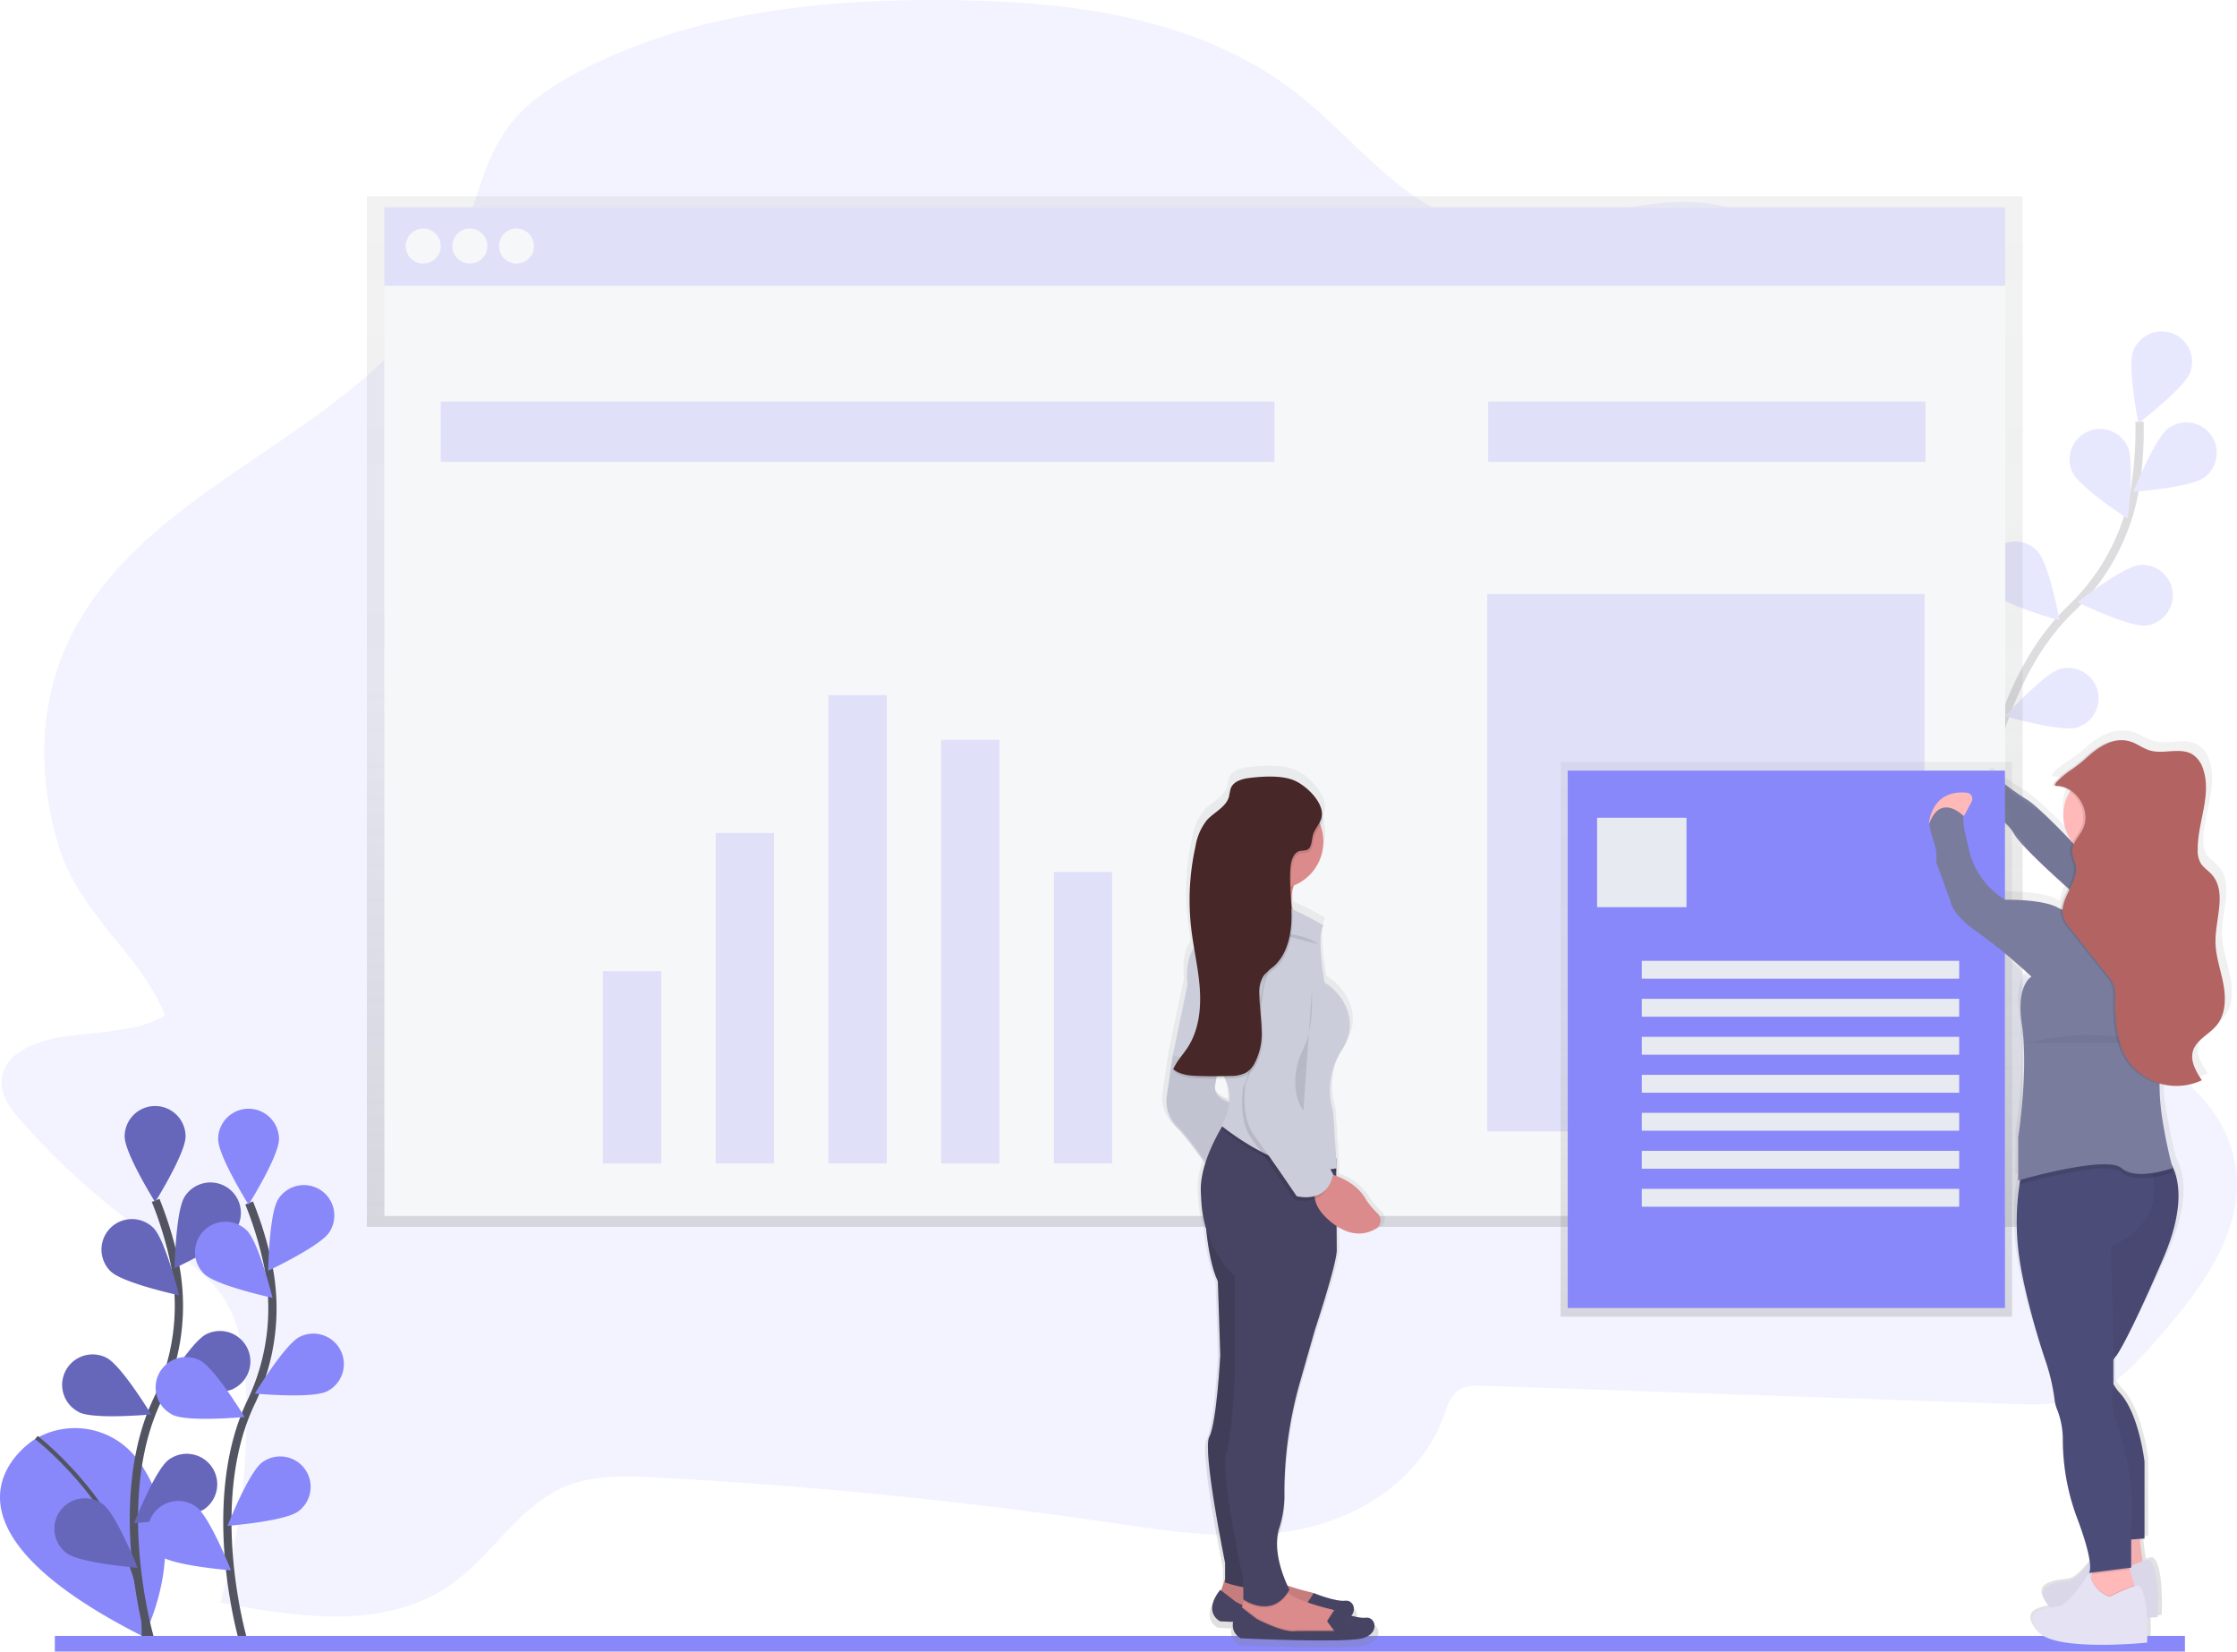 <svg xmlns="http://www.w3.org/2000/svg" xmlns:xlink="http://www.w3.org/1999/xlink" width="541.853" height="400" viewBox="0 0 541.853 400"><defs><linearGradient id="a" x1="0.5" y1="1" x2="0.5" gradientUnits="objectBoundingBox"><stop offset="0" stop-color="gray" stop-opacity="0.251"/><stop offset="0.54" stop-color="gray" stop-opacity="0.122"/><stop offset="1" stop-color="gray" stop-opacity="0.102"/></linearGradient><linearGradient id="b" y2="0" xlink:href="#a"/><linearGradient id="d" x1="16.117" x2="16.117" y2="0" xlink:href="#a"/></defs><g transform="translate(-0.006 -0.011)"><path d="M114.919,331.747c-6.5,1.056-14.645,4.077-14.569,11.1.038,3.562,2.4,6.6,4.7,9.2a174.874,174.874,0,0,0,33.2,29.328c5.858,3.968,12.154,7.764,16.047,13.9s4.873,13.941,5.181,21.369a164.25,164.25,0,0,1-6.139,52.11c19.074,3.633,40.345,6.816,56.241-4.656,9.518-6.87,15.955-18.381,26.561-23.145,7.082-3.183,15.1-2.9,22.82-2.5q54.817,2.886,109.364,10.828c15.23,2.22,30.752,4.732,45.819,1.862s29.891-12.23,35.446-27.406c.855-2.339,1.624-4.948,3.541-6.356,1.732-1.256,4-1.229,6.107-1.153l127.273,4.375c6.973.238,14.19.433,20.573-2.436,6.188-2.777,10.947-8.121,15.528-13.356,10.476-11.943,21.743-26.637,18.662-42.847-2.463-12.994-13.476-22.073-24.4-28.429s-22.966-11.559-30.99-21.721c-12.209-15.468-11.727-37.606-12.485-57.676a320.387,320.387,0,0,0-6.686-54.048c-3.308-15.641-7.915-31.3-16.529-44.514s-21.786-23.789-36.686-25.728c-19.458-2.534-39.019,9.6-58.055,4.45-16.08-4.331-27.146-19.723-40.47-30.389-23.665-18.949-54.72-22.918-84.08-23.28-31.131-.4-63.084,2.756-90.831,17.374-6.356,3.346-12.571,7.4-16.973,13.308-6.746,9.069-8.381,21.25-12.793,31.851-17.785,42.684-75.629,51.888-94.4,94.118-6.665,14.981-6.6,32.452-1.743,48.185,5.225,16.93,19.929,26.28,25.76,41.038C133.646,330.545,122.525,330.508,114.919,331.747Z" transform="translate(-99.941 -80.59)" fill="#8888fa" opacity="0.1"/><g transform="translate(466.709 80.283)" opacity="0.2"><path d="M985.15,367.936s2.6-34.525,22.111-53.285a52.462,52.462,0,0,0,15.609-29.285,88.256,88.256,0,0,0,1.083-16.1" transform="translate(-972.415 -247.395)" fill="none" stroke="#535461" stroke-miterlimit="10" stroke-width="2"/><path d="M1067.411,238.846c-1.44,3.79-12.506,12.241-12.506,12.241s-2.707-13.649-1.278-17.455a7.371,7.371,0,0,1,13.79,5.214Z" transform="translate(-1003.627 -228.866)" fill="#8888fa"/><path d="M1071.232,282.937c-3.276,2.415-17.152,3.476-17.152,3.476s5.138-12.934,8.414-15.349a7.369,7.369,0,1,1,8.738,11.868Z" transform="translate(-1004.026 -247.56)" fill="#8888fa"/><path d="M1045.642,347.976c-4.05.428-16.562-5.658-16.562-5.658s10.963-8.57,15.008-9a7.372,7.372,0,0,1,1.554,14.661Z" transform="translate(-992.561 -276.747)" fill="#8888fa"/><path d="M1014.012,393.838c-3.92,1.083-17.282-2.777-17.282-2.777s9.356-10.287,13.275-11.407a7.37,7.37,0,0,1,4.006,14.185Z" transform="translate(-977.725 -297.888)" fill="#8888fa"/><path d="M1026.238,282.995c1.727,3.687,13.411,11.245,13.411,11.245s1.662-13.817-.065-17.5a7.37,7.37,0,0,0-13.346,6.259Z" transform="translate(-990.937 -248.874)" fill="#8888fa"/><path d="M989.574,335.288c2.75,3,16.161,6.719,16.161,6.719s-2.55-13.681-5.3-16.681a7.371,7.371,0,1,0-10.866,9.962Z" transform="translate(-973.553 -272.006)" fill="#8888fa"/><path d="M962.8,393.222c2.2,3.422,14.8,9.35,14.8,9.35s-.2-13.914-2.4-17.325a7.371,7.371,0,0,0-12.393,7.986Z" transform="translate(-961.628 -299.032)" fill="#8888fa"/></g><path d="M164.14,87.83V337.418H565.213V87.83Z" transform="translate(-75.271 -40.273)" fill="url(#a)"/><rect width="392.6" height="19.063" transform="translate(93.108 50.193)" fill="#f6f7f9"/><g transform="translate(93.108 50.193)" opacity="0.2"><rect width="392.6" height="19.063" fill="#8888fa"/></g><rect width="392.6" height="225.251" transform="translate(93.108 69.256)" fill="#f6f7f9"/><circle cx="4.239" cy="4.239" r="4.239" transform="translate(98.284 55.369)" fill="#f6f7f9"/><circle cx="4.239" cy="4.239" r="4.239" transform="translate(109.578 55.369)" fill="#f6f7f9"/><circle cx="4.239" cy="4.239" r="4.239" transform="translate(120.877 55.369)" fill="#f6f7f9"/><g transform="translate(106.757 97.269)" opacity="0.2"><rect width="201.949" height="14.591" fill="#8888fa"/></g><g transform="translate(360.486 97.269)" opacity="0.2"><rect width="105.915" height="14.591" fill="#8888fa"/></g><g transform="translate(146.063 168.35)" opacity="0.2"><rect width="14.12" height="46.604" transform="translate(0 66.847)" fill="#8888fa"/><rect width="14.12" height="80.025" transform="translate(27.303 33.421)" fill="#8888fa"/><rect width="14.12" height="113.446" transform="translate(54.606)" fill="#8888fa"/><rect width="14.12" height="102.623" transform="translate(81.909 10.828)" fill="#8888fa"/><rect width="14.12" height="70.61" transform="translate(109.212 42.836)" fill="#8888fa"/></g><g transform="translate(360.254 143.873)" opacity="0.2"><rect width="105.915" height="130.159" fill="#8888fa"/></g><path d="M1034.187,466.944c-.677-3.443-1.976-6.811-2.009-10.319-.049-5.7,2.983-12.312-1-16.518-.91-.958-2.128-1.673-2.8-2.794a6.148,6.148,0,0,1-.7-3.151c-.065-6.643,3.595-13.389,1.4-19.685a6.691,6.691,0,0,0-2.512-3.5,7.288,7.288,0,0,0-4.261-.953c-1.4,0-2.88.157-4.331.184a9.36,9.36,0,0,1-2.431-.319c-1.678-.476-3.1-1.576-4.764-2.117a7.787,7.787,0,0,0-2.707-.374c-3.638-.119-6.963,2.3-9.55,4.645a35.664,35.664,0,0,1-4.088,2.972c.217-.152-5.051,3.465-3.07,3.5a6.9,6.9,0,0,1,3.92,1.364,10.59,10.59,0,0,0,.541,12.279c-.861-.845-1.814-1.77-2.788-2.707-2.9-2.853-6.957-6.681-8.863-7.726a62.724,62.724,0,0,1-7.612-5.344s-5.82,3.248-4.028,7.758a18.1,18.1,0,0,1,2.5.98,4.672,4.672,0,0,0,.341,1.749,19.274,19.274,0,0,1,5.17,2.534,8.839,8.839,0,0,1,.5.774c.774,1.353,3.183,3.817,6.129,6.556,2.068,2.074,4.792,4.553,7.5,6.941a14.587,14.587,0,0,0-1.83,4.873,6.01,6.01,0,0,1-.612-.281c-4.028-2.166-13.427-1.938-13.427-1.938a19.639,19.639,0,0,1-9.4-13.356s-1.565-5.6-1.121-7.109h-.027l.2-.043,1.879-3.405a1.505,1.505,0,0,0-1.234-2.209c-9.161-.823-9.594,7.58-9.594,7.58h.081l-.027.07c1.121,5.387,2.014,4.954,1.792,9.263l3.579,9.48s.222,3.248,6.714,7.542a140.281,140.281,0,0,1,13.876,10.991s-3.914,2.047-2.463,11.418c1.776,11.456-.893,27.8-.893,27.8V514.9l.5-.135c-.065.352-.125.726-.189,1.132a59.448,59.448,0,0,0-.309,16.031c1.343,11.207,6.714,26.529,6.714,26.529a47.974,47.974,0,0,1,2.463,9.7,8.936,8.936,0,0,0,.574,2.49,19.582,19.582,0,0,1,1.57,7.477,52.644,52.644,0,0,0,3.449,18.9c2.268,5.76,3.113,9.139,3.362,11.11-1.624,2.1-3.714,4.391-5.376,4.618-3.135.433-9.177.861-5.149,6.031a3.684,3.684,0,0,0,.466.493c-3.059.487-6.421,1.559-3.151,5.755,4.028,5.17,27.747,2.8,27.747,2.8s.152-2.875,0-6.031c1.662-.114,2.707-.217,2.707-.217s.671-12.5-2.236-14.006a6.283,6.283,0,0,0-1.57.379c-.314-1.727-.541-3.876-.7-5.463l1.153-.087v-.087h.07v-18.83s-1.343-11.635-6.264-16.784a10.46,10.46,0,0,1-1.624-2.166l-.065-.135c.032-1.473.032-3.46,0-5.739l.07-.125c.087-.141.173-.265.255-.379a4.688,4.688,0,0,1,.368-.433l.07-.092h0s2.707-3.248,11.862-23.7c5.593-12.485,4.115-19.491,2.112-23.1-.422-1.624-1.3-5.262-2.409-11.494a45.07,45.07,0,0,1-.644-8.007,16.1,16.1,0,0,0,4.245.477,14.412,14.412,0,0,0,6.5-1.386c-1.462-2.133-2.989-4.634-2.252-7.087.834-2.794,4.136-4.077,6.042-6.329C1034.8,474.28,1034.864,470.393,1034.187,466.944Z" transform="translate(-493.943 -230.453)" fill="url(#b)"/><path d="M989.177,428.25s-5.555,3.205-3.844,7.693c0,0,5.771,1.711,8.121,5.983s20.514,19.658,20.514,19.658l13.265-6.621s-4.607-6.15-19.182-10.449c0,0-8.592-9.2-11.586-10.92A64.821,64.821,0,0,1,989.177,428.25Z" transform="translate(-505.64 -240.02)" fill="#797c9c"/><path d="M994.177,433.25s-5.555,3.205-3.844,7.693c0,0,5.771,1.711,8.121,5.982s20.514,19.658,20.514,19.658l13.264-6.621s-4.607-6.15-19.182-10.449c0,0-8.592-9.2-11.586-10.92A64.825,64.825,0,0,1,994.177,433.25Z" transform="translate(-507.933 -242.313)" opacity="0.05"/><path d="M108.06,722.137s-31.217,18.835,26.329,47.833c0,0,12.68-23.54-1.337-42.733a18.9,18.9,0,0,0-24.52-5.371Z" transform="translate(-99.6 -373.565)" fill="#8888fa"/><path d="M115.88,723.67S142.6,744.108,141.867,771.9" transform="translate(-107.063 -375.498)" fill="none" stroke="#535461" stroke-miterlimit="10" stroke-width="1"/><path d="M163.374,723.588s-9.783-33.237,1.819-57.66a52.462,52.462,0,0,0,4.245-32.912,88.25,88.25,0,0,0-4.661-15.446" transform="translate(-127.076 -326.841)" fill="none" stroke="#535461" stroke-miterlimit="10" stroke-width="2"/><path d="M170.127,582.756c0,4.071-7.369,15.874-7.369,15.874s-7.369-11.8-7.369-15.874a7.371,7.371,0,0,1,14.742,0Z" transform="translate(-125.182 -307.496)" fill="#8888fa"/><path d="M192.563,621.048c-2.214,3.416-14.813,9.318-14.813,9.318s.227-13.914,2.442-17.325a7.37,7.37,0,1,1,12.371,8.013Z" transform="translate(-135.436 -323.221)" fill="#8888fa"/><path d="M189.313,690c-3.633,1.835-17.493.541-17.493.541s7.222-11.911,10.855-13.73a7.37,7.37,0,1,1,6.638,13.161Z" transform="translate(-132.717 -353.646)" fill="#8888fa"/><path d="M176.736,744.257c-3.248,2.42-17.146,3.514-17.146,3.514s5.105-12.945,8.381-15.365a7.37,7.37,0,0,1,8.765,11.851Z" transform="translate(-127.108 -378.842)" fill="#8888fa"/><path d="M147.265,638.624c2.918,2.837,16.524,5.777,16.524,5.777s-3.33-13.535-6.253-16.35a7.376,7.376,0,1,0-10.287,10.574Z" transform="translate(-120.425 -330.689)" fill="#8888fa"/><path d="M131.477,700.479c3.633,1.835,17.493.541,17.493.541s-7.222-11.911-10.855-13.73a7.37,7.37,0,1,0-6.638,13.161Z" transform="translate(-112.357 -358.452)" fill="#8888fa"/><path d="M126.929,764.157c3.248,2.42,17.146,3.514,17.146,3.514s-5.105-12.945-8.381-15.365a7.37,7.37,0,0,0-8.765,11.851Z" transform="translate(-110.76 -387.968)" fill="#8888fa"/><path d="M170.127,582.756c0,4.071-7.369,15.874-7.369,15.874s-7.369-11.8-7.369-15.874a7.371,7.371,0,0,1,14.742,0Z" transform="translate(-125.182 -307.496)" opacity="0.25"/><path d="M192.563,621.048c-2.214,3.416-14.813,9.318-14.813,9.318s.227-13.914,2.442-17.325a7.37,7.37,0,1,1,12.371,8.013Z" transform="translate(-135.436 -323.221)" opacity="0.25"/><path d="M189.313,690c-3.633,1.835-17.493.541-17.493.541s7.222-11.911,10.855-13.73a7.37,7.37,0,1,1,6.638,13.161Z" transform="translate(-132.717 -353.646)" opacity="0.25"/><path d="M176.736,744.257c-3.248,2.42-17.146,3.514-17.146,3.514s5.105-12.945,8.381-15.365a7.37,7.37,0,0,1,8.765,11.851Z" transform="translate(-127.108 -378.842)" opacity="0.25"/><path d="M147.265,638.624c2.918,2.837,16.524,5.777,16.524,5.777s-3.33-13.535-6.253-16.35a7.376,7.376,0,1,0-10.287,10.574Z" transform="translate(-120.425 -330.689)" opacity="0.25"/><path d="M131.477,700.479c3.633,1.835,17.493.541,17.493.541s-7.222-11.911-10.855-13.73a7.37,7.37,0,1,0-6.638,13.161Z" transform="translate(-112.357 -358.452)" opacity="0.25"/><path d="M126.929,764.157c3.248,2.42,17.146,3.514,17.146,3.514s-5.105-12.945-8.381-15.365a7.37,7.37,0,0,0-8.765,11.851Z" transform="translate(-110.76 -387.968)" opacity="0.25"/><path d="M205.188,724.758s-9.783-33.215,1.835-57.66a52.462,52.462,0,0,0,4.245-32.912,88.245,88.245,0,0,0-4.661-15.446" transform="translate(-146.253 -327.378)" fill="none" stroke="#535461" stroke-miterlimit="10" stroke-width="2"/><path d="M211.937,583.956c0,4.071-7.369,15.874-7.369,15.874s-7.369-11.8-7.369-15.874a7.371,7.371,0,0,1,14.742,0Z" transform="translate(-144.356 -308.046)" fill="#8888fa"/><path d="M234.383,622.208c-2.214,3.416-14.813,9.318-14.813,9.318s.227-13.914,2.442-17.325a7.37,7.37,0,1,1,12.371,8.013Z" transform="translate(-154.615 -323.753)" fill="#8888fa"/><path d="M231.123,691.16c-3.633,1.835-17.493.541-17.493.541s7.222-11.911,10.855-13.73a7.382,7.382,0,1,1,6.638,13.189Z" transform="translate(-151.891 -354.179)" fill="#8888fa"/><path d="M218.546,745.427c-3.248,2.42-17.146,3.514-17.146,3.514s5.105-12.945,8.381-15.365a7.37,7.37,0,0,1,8.765,11.851Z" transform="translate(-146.282 -379.378)" fill="#8888fa"/><path d="M189.1,639.784c2.918,2.837,16.524,5.777,16.524,5.777s-3.33-13.535-6.253-16.35a7.376,7.376,0,1,0-10.287,10.574Z" transform="translate(-139.608 -331.221)" fill="#8888fa"/><path d="M173.287,701.638c3.633,1.835,17.493.541,17.493.541s-7.222-11.911-10.855-13.73a7.37,7.37,0,0,0-6.638,13.162Z" transform="translate(-131.531 -358.984)" fill="#8888fa"/><path d="M168.739,765.327c3.248,2.42,17.146,3.514,17.146,3.514S180.78,755.9,177.5,753.476a7.37,7.37,0,1,0-8.765,11.851Z" transform="translate(-129.934 -388.504)" fill="#8888fa"/><rect width="515.959" height="3.79" transform="translate(13.289 396.221)" fill="#8888fa"/><rect width="109.348" height="134.377" transform="translate(378.028 184.532)" fill="url(#a)"/><rect width="105.915" height="130.159" transform="translate(379.744 186.644)" fill="#8888fa"/><rect width="21.656" height="21.656" transform="translate(386.858 198.067)" fill="#e8eaf1"/><rect width="76.879" height="4.331" transform="translate(397.686 232.717)" fill="#e8eaf1"/><rect width="76.879" height="4.331" transform="translate(397.686 241.921)" fill="#e8eaf1"/><rect width="76.879" height="4.331" transform="translate(397.686 251.125)" fill="#e8eaf1"/><rect width="76.879" height="4.331" transform="translate(397.686 260.329)" fill="#e8eaf1"/><rect width="76.879" height="4.331" transform="translate(397.686 269.533)" fill="#e8eaf1"/><rect width="76.879" height="4.331" transform="translate(397.686 278.737)" fill="#e8eaf1"/><rect width="76.879" height="4.331" transform="translate(397.686 287.94)" fill="#e8eaf1"/><path d="M1049.955,764.89s.639,9.4,1.711,10.471-9.615,1.711-9.615,1.711l1.494-12.182Z" transform="translate(-531.8 -394.402)" fill="#ffb9b9"/><path d="M1049.955,764.89s.639,9.4,1.711,10.471-9.615,1.711-9.615,1.711l1.494-12.182Z" transform="translate(-531.8 -394.402)" opacity="0.05"/><path d="M1039.285,775.774s-1.494,0-6.838,2.777c0,0-3.633-.639-5.127-5.771,0,0-4.488,7.693-7.477,8.121s-8.76.855-4.916,5.982,26.5,2.777,26.5,2.777S1042.057,777.268,1039.285,775.774Z" transform="translate(-518.776 -398.02)" fill="#e4e2f3"/><path d="M1039.285,775.774s-1.494,0-6.838,2.777c0,0-3.633-.639-5.127-5.771,0,0-4.488,7.693-7.477,8.121s-8.76.855-4.916,5.982,26.5,2.777,26.5,2.777S1042.057,777.268,1039.285,775.774Z" transform="translate(-518.776 -398.02)" opacity="0.05"/><path d="M1045.481,785.121l-1.494,4.061-9.827-2.777.541-4.028.135-.975.374-2.707s8.332-2.139,8.332-1.083a16.59,16.59,0,0,0,.541,2.6c.341,1.316.769,2.81,1.083,3.79C1045.351,784.693,1045.481,785.121,1045.481,785.121Z" transform="translate(-528.182 -400.101)" fill="#ffb9b9"/><path d="M1035.476,646.054a5.842,5.842,0,0,0,0,5.955,10.355,10.355,0,0,0,1.538,2.128c4.7,5.127,5.982,16.664,5.982,16.664v18.586l-3.205.244-5.127.4L1026.97,658.4s-4.488-23.075-2.35-27.135,4.061-29.485,4.061-29.485l1.776-1.835,4.207-4.358h12.182a8.19,8.19,0,0,1,2.371,2.647c2.047,3.384,3.882,10.422-1.727,23.416-8.76,20.3-11.326,23.5-11.326,23.5a4.922,4.922,0,0,0-.687.9Z" transform="translate(-523.542 -316.761)" fill="#4c4c78"/><path d="M1035.606,645.884a5.842,5.842,0,0,0,0,5.955,10.353,10.353,0,0,0,1.537,2.128c4.7,5.127,5.983,16.664,5.983,16.664v18.586l-3.205.244-5.127.4-7.693-31.623s-4.488-23.075-2.35-27.135,4.061-29.485,4.061-29.485l1.776-1.835,4.207-4.358h12.182a8.191,8.191,0,0,1,2.371,2.647c2.047,3.384,3.882,10.422-1.727,23.416-8.76,20.3-11.326,23.5-11.326,23.5A4.917,4.917,0,0,0,1035.606,645.884Z" transform="translate(-523.602 -316.683)" opacity="0.05"/><path d="M1044.693,780.243l-9.253,1.159.374-2.707s8.332-2.139,8.332-1.083A16.589,16.589,0,0,0,1044.693,780.243Z" transform="translate(-528.769 -400.101)" opacity="0.1"/><path d="M1024.687,615.959s.542,16.821.617,27.39V649.3a13.18,13.18,0,0,1-.173,2.344c-.639,1.922.639,6.194.639,6.194a61.673,61.673,0,0,1,3.844,26.5v9.4l-10.254,1.283s1.711-1.283-2.994-13.676a54.011,54.011,0,0,1-3.3-18.743,20.059,20.059,0,0,0-1.5-7.417,9.153,9.153,0,0,1-.541-2.469,49.042,49.042,0,0,0-2.35-9.615s-5.127-15.159-6.41-26.28a61.18,61.18,0,0,1,.3-15.9,39.666,39.666,0,0,1,.769-3.974s20.887-13.145,28.776-4.061a10.287,10.287,0,0,1,1.781,2.994,19.746,19.746,0,0,1,1.007,3.33C1037.351,611.259,1024.687,615.959,1024.687,615.959Z" transform="translate(-513.382 -314.055)" fill="#4c4c78"/><circle cx="10.898" cy="10.898" r="10.898" transform="translate(499.774 186.525)" fill="#ffb9b9"/><path d="M1031.194,452.218s4.488,12.6,0,19.231,14.315,4.488,14.315,4.488l7.266-8.76s-8.549,0-8.976-14.959S1031.194,452.218,1031.194,452.218Z" transform="translate(-526.504 -247.963)" fill="#ffb9b9"/><path d="M1040.217,598.006a28.052,28.052,0,0,1-4.759,1.191c-2.658.411-5.8.428-7.634-1.191-1.083-.958-3.79-1.083-6.99-.769a119.827,119.827,0,0,0-17.715,3.676,39.7,39.7,0,0,1,.769-3.974s20.887-13.145,28.776-4.06h4.559a8.19,8.19,0,0,1,2.371,2.647C1039.99,597.227,1040.217,598.006,1040.217,598.006Z" transform="translate(-513.947 -314.051)" opacity="0.1"/><path d="M1045.481,789.4l-1.494,4.061-9.827-2.777.541-4.028c1.689,3.736,4.569,4.245,4.569,4.245a34.859,34.859,0,0,1,5.88-2.577C1045.351,788.977,1045.481,789.4,1045.481,789.4Z" transform="translate(-528.182 -404.385)" opacity="0.1"/><path d="M1034.535,787.224s-1.494,0-6.838,2.777c0,0-3.633-.639-5.127-5.771,0,0-4.488,7.693-7.477,8.121s-8.76.855-4.916,5.983,26.5,2.777,26.5,2.777S1037.313,788.718,1034.535,787.224Z" transform="translate(-516.598 -403.271)" fill="#e4e2f3"/><path d="M962.62,442.672s.417-8.321,9.161-7.509a1.494,1.494,0,0,1,1.18,2.166l-1.792,3.373Z" transform="translate(-495.374 -243.165)" fill="#ffb9b9"/><path d="M1013.133,468.01s-10.471-1.711-13.248-3.844c0,0-2.138,4.06-5.982,1.922s-12.82-1.922-12.82-1.922a19.377,19.377,0,0,1-8.977-13.248s-1.494-5.555-1.083-7.038c0,0-5.555-5.771-8.332,1.922,1.083,5.344,1.922,4.916,1.711,9.2l3.416,9.4s.211,3.205,6.41,7.477a137.067,137.067,0,0,1,13.248,10.9s-3.741,2.03-2.35,11.326c1.7,11.37-.855,27.563-.855,27.563V532.14s21.369-6.194,25-2.994,12.393,0,12.393,0a119.4,119.4,0,0,1-2.566-12.393,54.318,54.318,0,0,1,.211-17.325s5.555-14.742,8.121-20.725-1.922-14.077-6.41-17.092-6.156-1.2-6.156-1.2S1022.748,466.088,1013.133,468.01Z" transform="translate(-495.406 -246.235)" fill="#797c9c"/><path d="M1005.15,545.514s1.705-.411,10.249-1.695,23.5,1.711,23.5,1.711" transform="translate(-514.878 -292.873)" opacity="0.05"/><path d="M1018.428,422.807c4.873.1,8.478,6.112,6.318,10.449-.947,1.906-2.783,3.584-2.593,5.7a20.6,20.6,0,0,0,.823,2.777c1.023,4.331-4.158,8.386-2.972,12.663a9.144,9.144,0,0,0,1.852,3.1l9,11.337a8.518,8.518,0,0,1,1.343,2.079,8.769,8.769,0,0,1,.39,3.33c-.043,5.414.309,11.223,3.5,15.614a14.347,14.347,0,0,0,17.482,4.228c-1.4-2.117-2.853-4.6-2.166-7.038.8-2.767,3.947-4.044,5.766-6.275,2.2-2.707,2.252-6.551,1.624-9.967s-1.889-6.757-1.917-10.233c-.043-5.647,2.848-12.209-.958-16.377-.872-.953-2.03-1.657-2.68-2.772a6.3,6.3,0,0,1-.671-3.129c-.06-6.583,3.432-13.281,1.337-19.523a6.631,6.631,0,0,0-2.4-3.476c-2.967-2-7.082-.06-10.514-1.083-1.624-.471-2.961-1.565-4.548-2.1-4.277-1.446-8.235,1.456-11.191,4.239a34.1,34.1,0,0,1-3.9,2.945C1021.563,419.185,1016.533,422.769,1018.428,422.807Z" transform="translate(-520.771 -232.444)" opacity="0.1"/><path d="M1019.428,422.807c4.873.1,8.478,6.112,6.318,10.449-.948,1.906-2.783,3.584-2.593,5.7a20.6,20.6,0,0,0,.823,2.777c1.023,4.331-4.158,8.386-2.972,12.663a9.142,9.142,0,0,0,1.852,3.1l9,11.337a8.517,8.517,0,0,1,1.343,2.079,8.765,8.765,0,0,1,.39,3.33c-.043,5.414.308,11.223,3.5,15.614a14.347,14.347,0,0,0,17.482,4.228c-1.4-2.117-2.853-4.6-2.166-7.038.8-2.767,3.947-4.044,5.766-6.275,2.2-2.707,2.252-6.551,1.624-9.967s-1.89-6.757-1.917-10.233c-.043-5.647,2.848-12.209-.958-16.377-.872-.953-2.03-1.657-2.68-2.772a6.3,6.3,0,0,1-.671-3.129c-.059-6.583,3.432-13.281,1.337-19.523a6.632,6.632,0,0,0-2.4-3.476c-2.967-2-7.082-.06-10.514-1.083-1.624-.471-2.962-1.565-4.548-2.1-4.277-1.446-8.235,1.456-11.191,4.239a34.1,34.1,0,0,1-3.9,2.945C1022.563,419.185,1017.533,422.769,1019.428,422.807Z" transform="translate(-521.23 -232.444)" fill="#b36362"/><path d="M672.673,531.1a18.775,18.775,0,0,1-3.2-3.925,14.251,14.251,0,0,0-7.157-5.322V520.9h.13l-.06-.888h.06l-.152-2.35h0l-.763-11.738s-2.761-7.867,2.111-15.067.3-14.109-4.277-16.811c0,0-2.166-11.407-.3-14.109a78.653,78.653,0,0,0-7.688-3.914q-.06-.211-.114-.433c-.049-1.083-.114-2.128-.173-3.189a11.656,11.656,0,0,1,.3-1.624q.089-.333.195-.682a11.711,11.711,0,0,0,7.477-10.861,11.5,11.5,0,0,0-.726-4.028,5.133,5.133,0,0,0,.541-1.278,5.214,5.214,0,0,0-.725-3.747,13.51,13.51,0,0,0-6.5-6.085c-3.178-1.3-7.964-.991-11.272-.6-1.857.222-3.979.85-4.651,2.566a17.746,17.746,0,0,0-.422,1.976c-.693,2.62-3.7,3.844-5.555,5.847a13.955,13.955,0,0,0-2.891,6.5,59.982,59.982,0,0,0-1.083,20.395c.19,1.57.439,3.129.7,4.689-1.115,1.57-2.122,4.331-1.662,9.2l-3.665,17.412-1.527,10.205a8.922,8.922,0,0,0,2.75,7.807,68.75,68.75,0,0,1,6.925,8.695,20.7,20.7,0,0,0-1.115,6.919c.038,1.083.1,2.106.173,3.091a27.526,27.526,0,0,0,1.17,6.118c.428,4.19,1.278,9.55,2.934,12.994l.612,18.31s-.915,16.811-2.75,20.113,3.974,31.223,3.974,31.223v3.9l-.98,2.859-.244-.184c-4.586,5.706,0,7.807,0,7.807s1.245.06,3.248.135a3.687,3.687,0,0,0,1.954,4.066s25.987,1.2,30.568,0,3.362-5.414.915-5.105a11.178,11.178,0,0,1-3.66-.482c1.429-1.673.287-3.941-1.532-3.719-2.447.3-7.948-1.879-7.948-1.879V625a4.121,4.121,0,0,0-.541-.162,61.3,61.3,0,0,1-6.047-1.705c-1.18-2.528-3.9-9.328-1.949-14.618a26.249,26.249,0,0,0,1.169-8.63A98.576,98.576,0,0,1,653.28,572.5l3.665-12.6s5.2-15.311,5.5-19.491l-.043-6.129c4.3,2.767,7.71,1.927,9.891.644a2.355,2.355,0,0,0,.379-3.822Zm-40.795-31.845c.1-.439.189-.92.265-1.424h2.166a11.153,11.153,0,0,1,1.083,5.907C633.736,503.2,631.256,501.912,631.879,499.259Z" transform="translate(-338.039 -237.685)" fill="url(#d)"/><path d="M646.7,784.846l-1.175,3.53,3.822,3.822L662,795.138l9.117-.883-.59-3.248h0a3.9,3.9,0,0,0-2.9-2.848c-3.746-.883-10.893-2.886-12.4-5.679Z" transform="translate(-349.958 -402.468)" fill="#db8b8b"/><path d="M646.7,784.846l-1.175,3.53,3.822,3.822L662,795.138l9.117-.883-.59-3.248h0a3.9,3.9,0,0,0-2.9-2.848c-3.746-.883-10.893-2.886-12.4-5.679Z" transform="translate(-349.958 -402.468)" opacity="0.1"/><path d="M666.511,797.643l-1.765-2.355,1.765-2.707s5.295,2.139,7.645,1.841,3.53,3.822-.883,5-29.415,0-29.415,0-4.412-2.057,0-7.645l3.822,2.94s6.5,3.53,9.707,2.94Z" transform="translate(-348.292 -406.733)" fill="#474463"/><path d="M680.336,801.884l-9.117.883L658.582,799.8l-3.822-3.79.314-.937.439-1.31.428-1.283,8.527-2.355a5.283,5.283,0,0,0,1.727,1.733c2.772,1.895,7.747,3.248,10.666,3.947a3.065,3.065,0,0,1,.363.108,3.887,3.887,0,0,1,2.534,2.74Z" transform="translate(-354.191 -405.977)" fill="#db8b8b"/><path d="M680.336,806.075l-9.117.883L658.582,804l-3.822-3.79.314-.937,3.514,2.707s6.5,3.53,9.707,2.94h9.117l-1.765-2.355,1.586-2.447a3.887,3.887,0,0,1,2.534,2.74Z" transform="translate(-354.191 -410.168)" opacity="0.1"/><path d="M675.741,805.243l-1.765-2.355,1.765-2.707s5.295,2.139,7.645,1.841,3.53,3.822-.883,5-29.414,0-29.414,0-4.412-2.057,0-7.645l3.822,2.94s6.5,3.53,9.707,2.94Z" transform="translate(-352.525 -410.219)" fill="#474463"/><path d="M671.04,481.917s-14.12,1.473-12.057-4.412a10.589,10.589,0,0,0,.433-5.192,14.4,14.4,0,0,0-2.5-5.982l13.237,2.057a16.577,16.577,0,0,0-1.792,4.25C666.79,478.88,671.04,481.917,671.04,481.917Z" transform="translate(-355.181 -257.483)" fill="#db8b8b"/><path d="M638.46,619s.292,12.647,3.248,18.825l.59,17.942s-.883,16.47-2.647,19.707,3.822,30.589,3.822,30.589v4.7s9.4,3.519,12.063-.6l-2.647-35,1.175-48.532Z" transform="translate(-346.716 -327.497)" fill="#474463"/><path d="M638.46,619s.292,12.647,3.248,18.825l.59,17.942s-.883,16.47-2.647,19.707,3.822,30.589,3.822,30.589v4.7s9.4,3.519,12.063-.6l-2.647-35,1.175-48.532Z" transform="translate(-346.716 -327.497)" opacity="0.1"/><path d="M624.783,544l-1.765,4.7-1.473,10a8.847,8.847,0,0,0,2.647,7.645c3.53,3.53,8.235,10.882,8.235,10.882l5.587-16.784s-5.587-.883-4.7-4.7.59-10.882.59-10.882Z" transform="translate(-338.918 -293.102)" fill="#cbcdda"/><path d="M624.783,543l-1.765,4.7-1.473,10a8.847,8.847,0,0,0,2.647,7.645c3.53,3.53,8.235,10.882,8.235,10.882l5.587-16.784s-5.587-.882-4.7-4.7.59-10.882.59-10.882Z" transform="translate(-338.918 -292.644)" opacity="0.05"/><path d="M666.827,791.838c-3.79,5.955-9.642,2.572-10.687,1.9l.428-1.283,8.527-2.355A5.284,5.284,0,0,0,666.827,791.838Z" transform="translate(-354.824 -405.963)" opacity="0.1"/><path d="M669.771,612.517c-.292,4.12-5.295,19.117-5.295,19.117l-3.525,12.344a98.216,98.216,0,0,0-3.876,26.854,26.114,26.114,0,0,1-1.126,8.451c-2.355,6.5,2.355,15.295,2.355,15.295-4.12,7.352-11.175,2.355-11.175,2.355v-4.7s-5.587-25.587-4.12-30.589,2.057-18.532,2.057-18.532V618.694a27.7,27.7,0,0,1-8.072-17.563c-.07-.964-.124-1.976-.162-3.026-.238-6.638,4.3-14.418,6.069-17.19.428-.671.693-1.045.693-1.045l25.987,10.287h.06v3.232Z" transform="translate(-345.965 -309.552)" fill="#474463"/><path d="M670.167,468.387a16.577,16.577,0,0,0-1.792,4.25,11.51,11.51,0,0,1-8.949-.325,14.4,14.4,0,0,0-2.5-5.982Z" transform="translate(-355.186 -257.483)" opacity="0.1"/><circle cx="11.472" cy="11.472" r="11.472" transform="translate(297.624 192.372)" fill="#db8b8b"/><path d="M674.012,593.4h-.125c-12.333,2.534-27.817-10.319-27.817-10.319a15.243,15.243,0,0,0,1.083-2.166c.428-.671.693-1.045.693-1.045l25.987,10.287.065,1.029Z" transform="translate(-350.206 -309.552)" opacity="0.1"/><path d="M660.809,488.744s-16.469-10-21.764-5.885l-7.352,9.41s-4.7,1.473-3.822,10.882l-3.53,17.06,10.59,2.647s6.177,5.885,1.175,14.412c0,0,15.587,12.94,27.942,10.287l-.909-13.811a17.907,17.907,0,0,1,2.057-14.7c4.7-7.06.292-13.822-4.12-16.47C661.107,502.571,659.044,491.391,660.809,488.744Z" transform="translate(-340.24 -264.608)" fill="#cbcdda"/><path d="M690.772,605.4s6.177,1.175,9.117,5.885a18.329,18.329,0,0,0,3.081,3.844,2.333,2.333,0,0,1-.363,3.719c-2.333,1.4-6.14,2.268-10.947-1.684C683.42,610.4,690.772,605.4,690.772,605.4Z" transform="translate(-369.321 -321.26)" fill="#db8b8b"/><path d="M666.766,504.713s-5.885-.59-7.352,14.7-3.822,18.825-3.822,18.825-1.473,7.942,2.057,12.647,10.287,14.7,10.287,14.7,7.352,2.057,8.825-5.295l-9.117-17.06s-1.473-5.885,2.057-10S675.884,501.767,666.766,504.713Z" transform="translate(-354.433 -274.984)" opacity="0.1"/><path d="M667.857,503.083s-5.885-.59-7.352,14.7-3.822,18.825-3.822,18.825-1.473,7.942,2.057,12.647,10.287,14.7,10.287,14.7,7.352,2.057,8.825-5.295l-9.117-17.06s-1.467-5.88,2.057-9.978S676.974,500.138,667.857,503.083Z" transform="translate(-354.933 -274.237)" fill="#cbcdda"/><path d="M683.115,523.64s.59,9.117-2.057,14.12-2.647,11.472,0,15" transform="translate(-365.34 -283.765)" opacity="0.1"/><path d="M673.315,498.763s-2.355-2.355-9.117-2.647-9.707-2.355-9.707-2.355" transform="translate(-354.067 -270.063)" opacity="0.1"/><path d="M643.412,429.425c-1.787.222-3.828.834-4.472,2.512a17.7,17.7,0,0,0-.406,1.938c-.666,2.572-3.557,3.79-5.344,5.728a13.683,13.683,0,0,0-2.783,6.367,59.817,59.817,0,0,0-1.034,19.983c.574,4.873,1.749,9.68,2.074,14.58s-.271,10.054-2.951,14.169c-1.153,1.77-2.669,3.324-3.487,5.273,1.689,1.37,4.012,1.565,6.188,1.624q3.79.13,7.58,0a8.09,8.09,0,0,0,3.86-.8,5.954,5.954,0,0,0,2.025-2.166,15.536,15.536,0,0,0,1.749-8.256c-.065-2.842-.514-5.679-.541-8.533a7.464,7.464,0,0,1,.985-4.472,14.294,14.294,0,0,1,2.463-2.279c3.151-2.788,4.228-7.266,4.331-11.472s-.59-8.419-.233-12.609c.141-1.624.753-3.611,2.366-3.931a9.1,9.1,0,0,0,1.538-.195c1.294-.5,1.169-2.323,1.538-3.66.417-1.5,1.695-2.658,2.057-4.174.845-3.557-3.682-7.807-6.648-9.047C651.219,428.732,646.617,429.041,643.412,429.425Z" transform="translate(-340.548 -240.405)" opacity="0.1"/><path d="M642.912,428.334c-1.787.222-3.828.834-4.472,2.512a17.733,17.733,0,0,0-.406,1.938c-.666,2.572-3.557,3.79-5.344,5.728a13.683,13.683,0,0,0-2.783,6.367,59.815,59.815,0,0,0-1.034,19.983c.574,4.873,1.749,9.68,2.074,14.58S630.677,489.5,628,493.611c-1.153,1.77-2.669,3.324-3.487,5.273,1.689,1.37,4.012,1.565,6.188,1.624q3.79.13,7.58,0a8.091,8.091,0,0,0,3.86-.8,5.956,5.956,0,0,0,2.025-2.166,15.537,15.537,0,0,0,1.749-8.256c-.065-2.842-.514-5.679-.541-8.533a7.465,7.465,0,0,1,.985-4.472A14.3,14.3,0,0,1,648.819,474c3.151-2.788,4.228-7.266,4.331-11.472s-.59-8.419-.233-12.609c.141-1.624.753-3.611,2.366-3.931a9.1,9.1,0,0,0,1.538-.195c1.294-.5,1.169-2.323,1.538-3.66.417-1.5,1.695-2.658,2.057-4.174.845-3.557-3.682-7.807-6.648-9.047C650.7,427.641,646.1,427.944,642.912,428.334Z" transform="translate(-340.318 -239.903)" fill="#472727"/></g></svg>